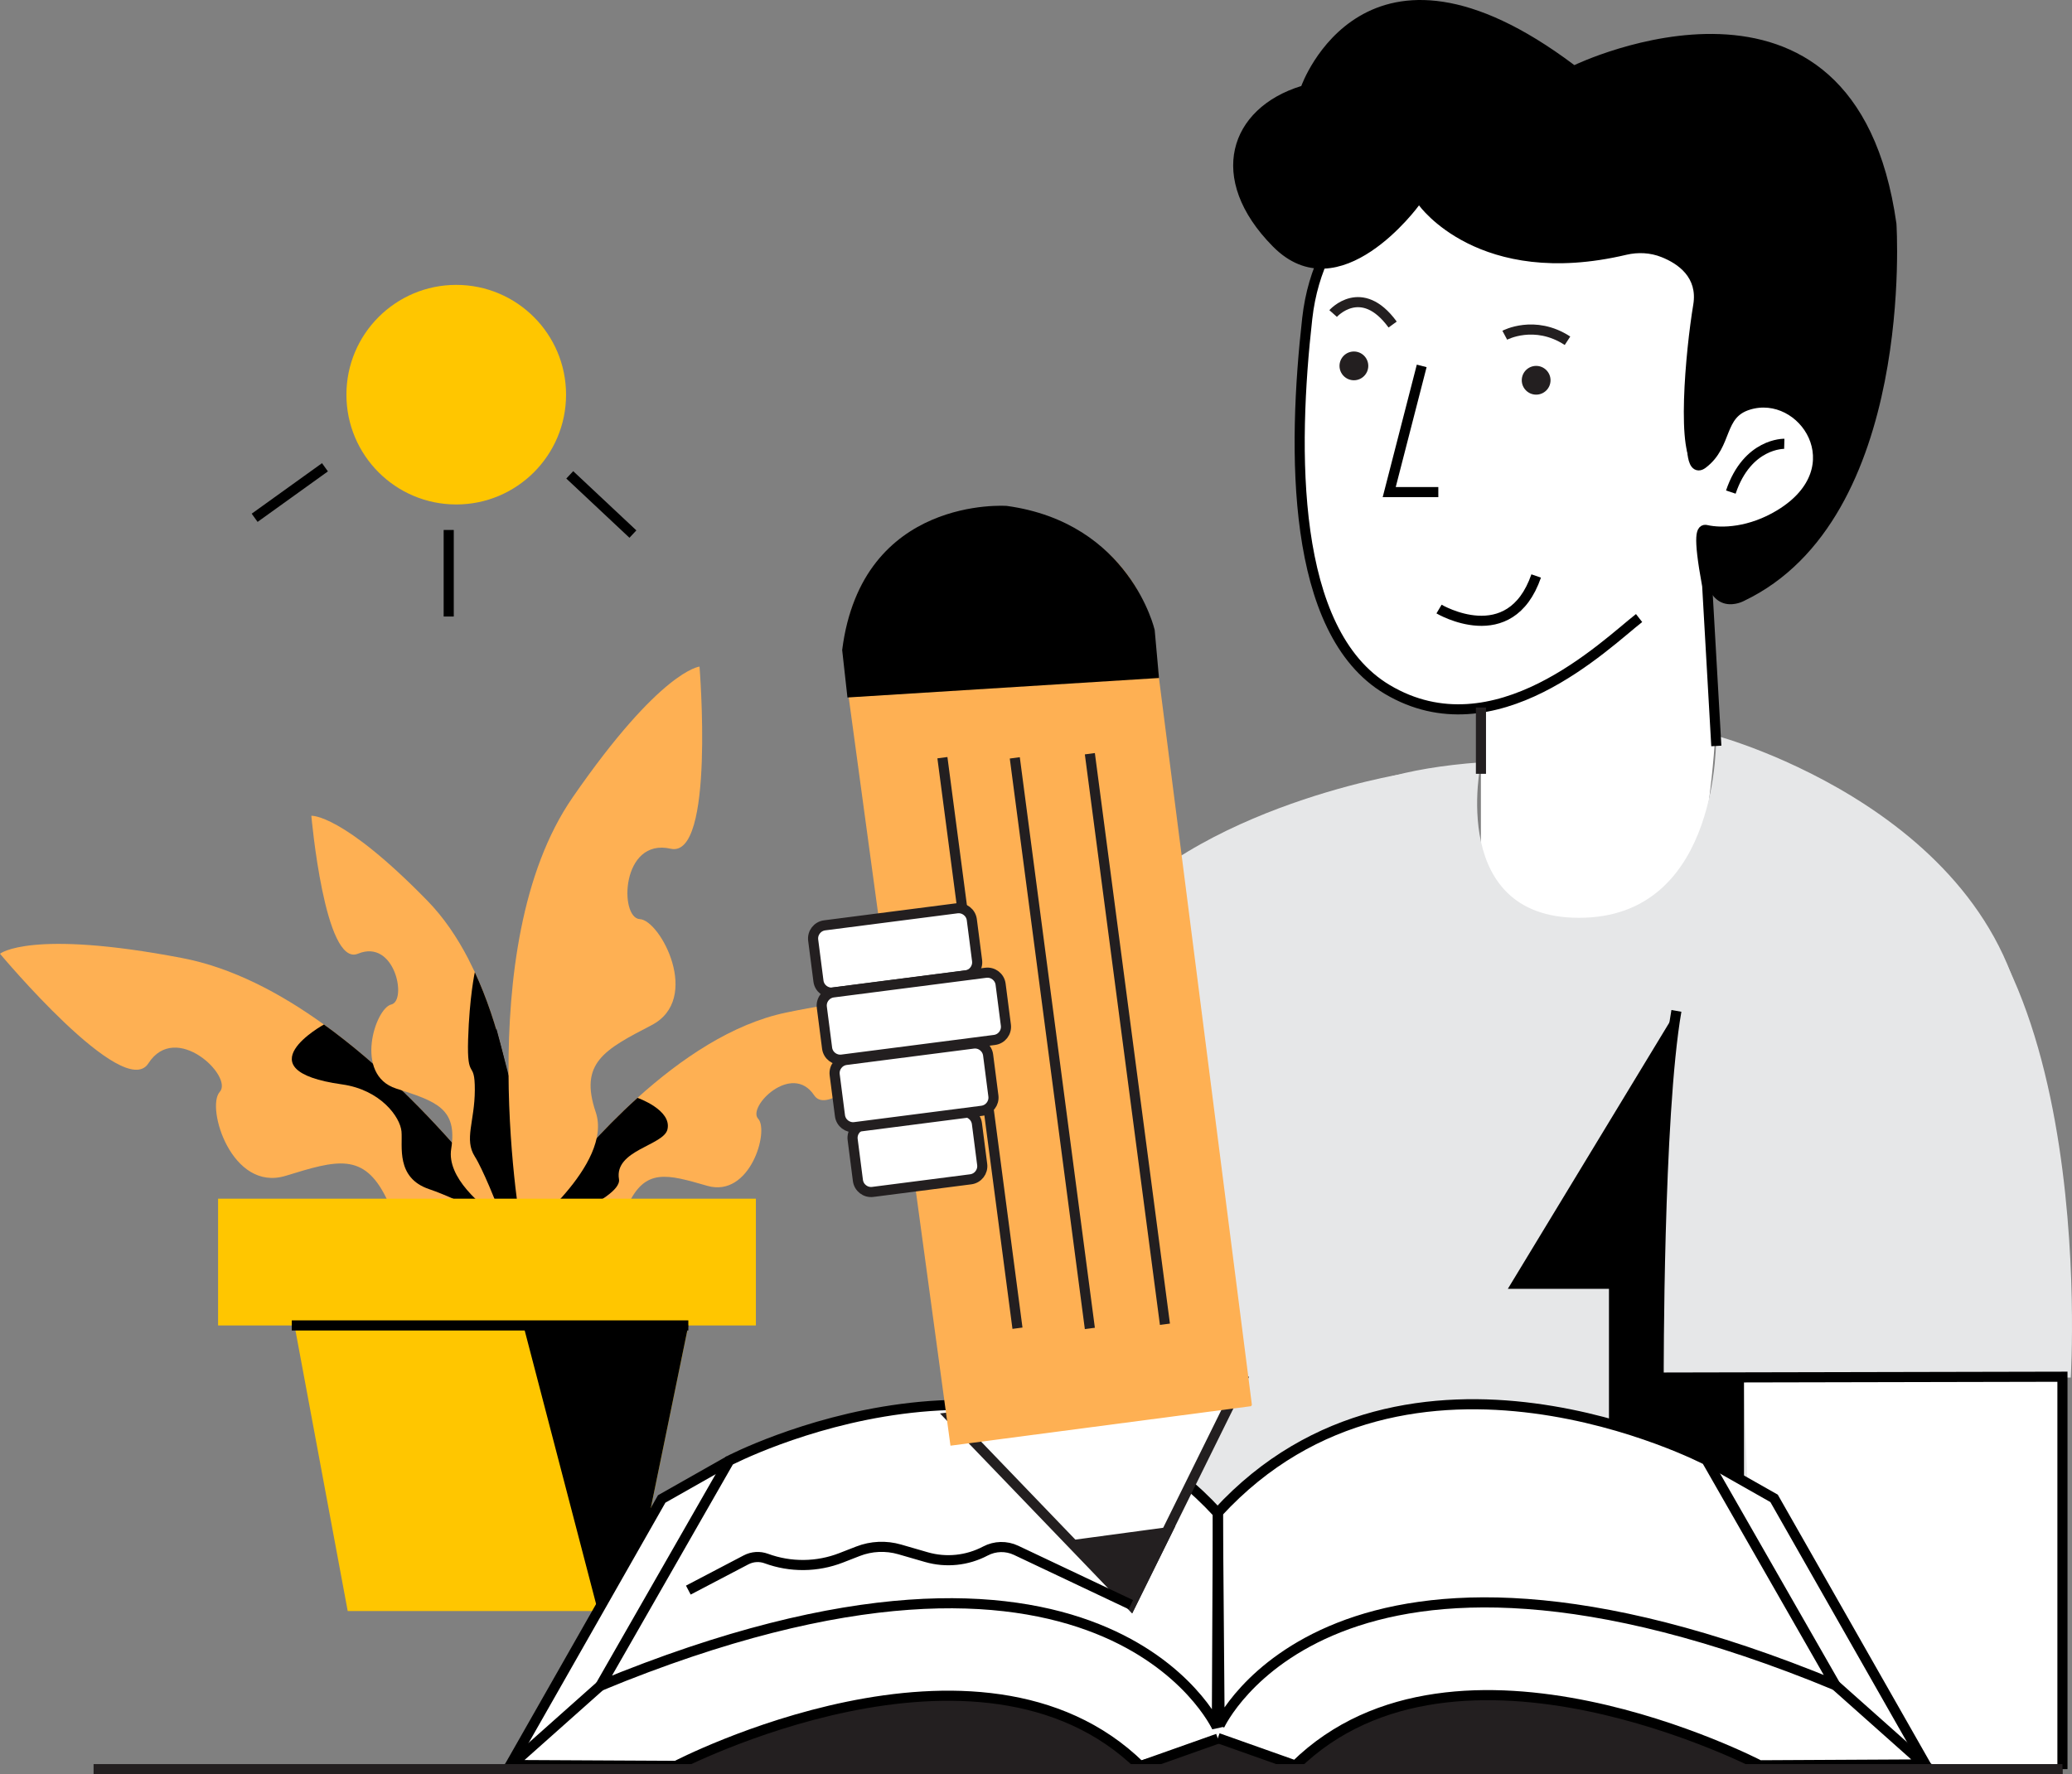 <svg width="204.921" height="175.514" viewBox="0 0 204.921 175.514" fill="none" xmlns="http://www.w3.org/2000/svg" xmlns:xlink="http://www.w3.org/1999/xlink">
	<rect x="0" y="0" width="204.921" height="175.514" fill="#808080" stroke="none"/>
	<desc>
			Created with Pixso.
	</desc>
	<defs/>
	<path id="Vector" d="M130.183 175.014L203.976 175.014" stroke="#000000"/>
	<path id="Vector" d="M139.91 13.826L130.469 26.549C130.469 26.549 127.305 42.066 129.685 55.847C129.685 55.847 133.072 72.774 146.461 69.992L146.461 90.167C146.461 90.167 148.484 101.469 166.019 93.371C166.019 93.371 168.885 85.125 169.662 72.396L168.751 52.43C168.751 52.43 180.032 52.566 179.701 45.024C179.37 37.485 174.729 32.917 173.821 33.154C172.912 33.391 157.805 12.118 139.907 13.824L139.91 13.826Z" fill-rule="nonzero" fill="#FFFFFF"/>
	<path id="Vector" d="M51.929 122.116C51.929 122.116 40.611 123.487 38.233 118.576C35.986 113.933 33.275 114.778 28.254 116.318C22.9 117.954 20.351 109.539 21.731 108.021C23.111 106.502 17.387 100.965 14.671 105.199C12.232 108.992 0 94.35 0 94.35C0 94.35 2.965 91.892 18.025 94.777C22.914 95.711 27.684 98.211 32.034 101.352L32.038 101.352C43.193 109.391 51.556 121.578 51.915 122.102C51.927 122.111 51.927 122.118 51.927 122.118L51.929 122.116Z" fill-rule="nonzero" fill="#FEB053"/>
	<path id="Vector" d="M51.929 122.116C51.929 122.116 45.739 118.75 42.432 117.633C39.13 116.511 39.831 113.391 39.709 111.943C39.587 110.502 37.63 107.809 33.839 107.276C23.809 105.87 32.036 101.352 32.036 101.352L32.041 101.352C43.195 109.391 51.558 121.578 51.917 122.102C51.929 122.111 51.929 122.118 51.929 122.118L51.929 122.116Z" fill-rule="nonzero" fill="#000000"/>
	<path id="Vector" d="M51.896 121.846L51.896 122.128C51.896 122.128 51.753 122.05 51.507 121.912C51.136 121.696 50.518 121.325 49.8 120.834C47.5 119.264 44.174 116.461 44.624 113.652C45.265 109.631 43.127 108.955 39.179 107.685C34.972 106.33 37.118 99.728 38.7 99.368C40.282 99.002 39.066 92.831 35.399 94.348C32.111 95.707 30.792 80.701 30.792 80.701C30.792 80.701 33.825 80.449 42.277 89.113C43.864 90.742 45.19 92.69 46.298 94.822L46.333 94.894L46.92 96.087L46.962 96.176C51.69 106.373 51.898 119.752 51.898 121.848L51.896 121.846Z" fill-rule="nonzero" fill="#FEB053"/>
	<path id="Vector" d="M91.962 99.603C91.962 99.603 82.495 111.318 80.524 108.356C78.322 105.044 73.876 109.492 74.982 110.673C76.092 111.854 74.188 118.534 69.94 117.306C65.961 116.156 63.806 115.529 62.095 119.222C60.281 123.13 51.324 122.193 51.324 122.193C51.324 122.193 52.441 120.48 54.394 117.996C56.455 115.353 59.466 111.842 63.046 108.607C67.323 104.744 72.425 101.279 77.74 100.171C89.591 97.7 91.96 99.606 91.96 99.606L91.962 99.603Z" fill-rule="nonzero" fill="#FEB053"/>
	<path id="Vector" d="M49.091 101.756C49.091 101.756 46.76 107.985 48.622 114.497C49.669 118.158 50.105 121.036 50.105 121.036L51.901 122.125C51.901 122.125 52.117 108.408 52.089 108.084C52.061 107.76 50.305 106.377 50.305 106.377L49.094 101.758L49.091 101.756Z" fill-rule="nonzero" fill="#000000"/>
	<path id="Vector" d="M66.01 111.732C65.63 113.328 60.729 113.764 61.217 116.651C61.569 118.722 52.19 121.975 51.934 122.109C52.007 121.984 53.032 120.24 54.396 117.996C56.457 115.353 59.468 111.842 63.048 108.607C63.048 108.607 66.473 109.797 66.01 111.734L66.01 111.732Z" fill-rule="nonzero" fill="#000000"/>
	<path id="Vector" d="M51.896 121.846L51.507 121.912C51.136 121.696 50.519 121.325 49.8 120.834C49.082 118.978 47.727 115.616 46.96 114.412C45.883 112.71 46.948 110.955 46.96 107.833C46.972 104.706 46.169 107.049 46.296 102.824C46.427 98.601 46.96 96.174 46.96 96.174C51.687 106.37 51.896 119.75 51.896 121.846Z" fill-rule="nonzero" fill="#000000"/>
	<path id="Vector" d="M51.636 122.149C51.636 122.149 46.389 93.716 56.633 78.884C65.348 66.267 69.182 65.943 69.182 65.943C69.182 65.943 70.731 84.959 66.332 83.961C61.429 82.848 61.227 90.81 63.278 90.925C65.33 91.04 69.412 98.829 64.445 101.413C59.788 103.835 57.264 105.136 58.917 110.02C60.666 115.184 51.636 122.149 51.636 122.149Z" fill-rule="nonzero" fill="#FEB053"/>
	<path id="Vector" d="M74.757 118.581L74.757 131.12L68.076 131.12L62.269 159.372L34.388 159.372L29.128 131.12L21.569 131.12L21.569 118.581L74.757 118.581Z" fill-rule="nonzero" fill="#FFC600"/>
	<path id="Vector" d="M55.983 39.043C55.983 45.041 51.12 49.904 45.122 49.904C39.124 49.904 34.261 45.041 34.261 39.043C34.261 33.045 39.124 28.182 45.122 28.182C51.12 28.182 55.983 33.045 55.983 39.043Z" fill-rule="evenodd" fill="#FFC600"/>
	<path id="Vector" d="" fill-rule="nonzero" fill="#FFC600"/>
	<path id="Vector" d="M44.378 52.428L44.378 60.99" stroke="#000000"/>
	<path id="Vector" d="" fill-rule="nonzero" fill="#FFC600"/>
	<path id="Vector" d="M32.139 46.226L25.184 51.223" stroke="#000000"/>
	<path id="Vector" d="" fill-rule="nonzero" fill="#FFC600"/>
	<path id="Vector" d="M56.349 46.975L62.595 52.834" stroke="#000000"/>
	<path id="Vector" d="M68.076 131.12L51.84 131.416L59.135 159.372L62.269 159.372L68.076 131.12Z" fill-rule="nonzero" fill="#000000"/>
	<path id="Vector" d="M68.076 131.12L28.858 131.12" stroke="#000000"/>
	<path id="Vector" d="M67.149 175.014L112.418 175.014L175.297 175.014L190.494 173.575L112.418 153.804" fill-rule="nonzero" fill="#231F20"/>
	<path id="Vector" d="M67.149 175.014L112.418 175.014L175.297 175.014L190.494 173.575L112.418 153.804" stroke="#231F20"/>
	<path id="Vector" d="M146.466 75.41C146.466 75.41 143.05 91.294 156.782 90.782C170.194 90.282 169.723 72.776 169.723 72.776C169.723 72.776 198.998 80.571 200.709 104.542C202.082 123.787 202.887 159.6 202.887 159.6L116.629 158.743L119.554 101.779C119.819 96.622 121.404 91.59 124.321 87.332C128.065 81.869 130.861 76.553 146.466 75.412L146.466 75.41Z" fill-rule="nonzero" fill="#E6E7E8"/>
	<path id="Vector" d="M169.744 73.795L168.842 57.951C167.873 52.688 168.298 52.327 168.753 52.432C170.274 52.779 173.11 52.681 176.039 50.897C183.6 46.292 178.323 38.377 172.92 40.048C169.943 40.968 170.924 43.958 168.392 45.874C165.995 47.686 168.392 33.954 168.392 33.954C169.556 21.061 158.632 16.139 152.163 14.364C149.022 13.502 145.696 13.678 142.677 14.901C137.647 16.939 130.406 21.565 129.286 31.506C127.826 44.48 127.61 62.486 137.187 68.197C147.862 74.562 158.766 63.746 162.106 61.141" stroke="#000000"/>
	<path id="Vector" d="M146.466 69.992L146.466 76.55" stroke="#231F20"/>
	<path id="Vector" d="M168.359 55.46C168.38 55.561 168.394 55.664 168.403 55.765C168.934 61.387 172.462 59.455 172.462 59.455C189.501 51.345 187.557 22.122 187.557 22.122C183.459 -6.964 155.705 6.442 155.705 6.442C134.945 -9.172 128.699 8.507 128.699 8.507C121.584 10.697 119.254 17.676 125.887 24.382C132.52 31.088 140.342 20.314 140.342 20.314C140.342 20.314 146.231 28.659 160.843 25.206C162 24.934 163.218 24.992 164.321 25.434C165.972 26.091 167.911 27.445 167.465 30.131C166.711 34.656 165.711 45.282 167.673 46.102C169.556 46.888 169.917 43.585 171.413 41.36C172.898 39.151 176.408 39.158 178.715 42.071C181.356 45.404 178.274 49.841 174.617 51.636C174.617 51.636 173.002 52.826 168.563 52.425C168.124 52.385 168.218 54.794 168.359 55.455L168.359 55.46Z" fill-rule="nonzero" fill="#000000"/>
	<path id="Vector" d="M171.981 124.804L173.88 174.606L203.977 174.716L203.977 119.097L171.981 124.804Z" fill-rule="nonzero" fill="#FFFFFF"/>
	<path id="Vector" d="M182.959 82.01C182.959 82.01 168.026 80.804 165.913 98.955C163.8 117.107 164.556 136.277 164.556 136.277L204.796 136.277C204.796 136.277 207.92 86.806 182.959 82.01Z" fill-rule="nonzero" fill="#E6E7E8"/>
	<path id="Vector" d="M138.762 76.55C138.762 76.55 116.296 80.168 107.787 93.033C100.558 103.962 110.719 118.863 110.719 118.863L143.795 120.121L140.445 88.458L138.762 76.55Z" fill-rule="nonzero" fill="#E6E7E8"/>
	<path id="Vector" d="M176.466 43.904C176.466 43.904 172.823 43.801 171.18 48.679" stroke="#000000"/>
	<path id="Vector" d="M135.323 36.196C135.323 36.981 134.686 37.618 133.901 37.618C133.115 37.618 132.478 36.981 132.478 36.196C132.478 35.41 133.115 34.773 133.901 34.773C134.686 34.773 135.323 35.41 135.323 36.196Z" fill-rule="evenodd" fill="#231F20"/>
	<path id="Vector" d="M153.348 37.618C153.348 38.404 152.711 39.041 151.926 39.041C151.14 39.041 150.503 38.404 150.503 37.618C150.503 36.833 151.14 36.196 151.926 36.196C152.711 36.196 153.348 36.833 153.348 37.618Z" fill-rule="evenodd" fill="#231F20"/>
	<path id="Vector" d="M148.823 33.163C148.823 33.163 151.768 31.584 155.026 33.71" stroke="#231F20"/>
	<path id="Vector" d="M131.847 31.015C131.847 31.015 134.643 27.865 137.732 32.107" stroke="#231F20"/>
	<path id="Vector" d="M140.607 36.196L137.394 48.679L142.25 48.679" stroke="#000000"/>
	<path id="Vector" d="M142.321 60.251C142.321 60.251 149.346 64.417 151.928 56.979" stroke="#000000"/>
	<path id="Vector" d="M171.981 136.193L171.981 173.575" stroke="#000000"/>
	<path id="Vector" d="M203.976 175.014L203.976 136.193L164.042 136.277C164.042 136.277 163.988 110.387 165.796 100.002" stroke="#000000"/>
	<path id="Vector" d="M65.442 148.286L50.568 174.606L67.149 175.014C67.149 175.014 95.03 158.741 112.334 174.294L120.451 171.998L128.141 175.014C128.141 175.014 137.943 158.924 173.882 174.606L190.496 174.714L175.408 147.765C175.408 147.765 158.963 138.305 145.13 138.974C145.13 138.974 129.263 139.486 120.533 149.542C120.533 149.542 102.583 130.181 72.125 144.497L65.445 148.286L65.442 148.286Z" fill-rule="nonzero" fill="#FFFFFF"/>
	<path id="Vector" d="M59.377 166.764L72.12 144.497C72.12 144.497 101.527 129.115 120.448 149.689L120.348 170.864L120.348 170.867C120.348 170.867 109.078 146.253 59.377 166.764Z" stroke="#000000"/>
	<path id="Vector" d="M59.379 166.764L50.568 174.606L66.874 174.69C66.874 174.69 96.828 159.062 112.782 174.714L120.449 171.996" stroke="#000000"/>
	<path id="Vector" d="M72.123 144.5L65.442 148.286L50.403 174.716" stroke="#000000"/>
	<path id="Vector" d="M181.52 166.705L168.777 144.439C168.777 144.439 139.37 129.057 120.448 149.631L120.62 170.679L120.62 170.681C120.62 170.681 131.819 146.194 181.52 166.705Z" stroke="#000000"/>
	<path id="Vector" d="M181.518 166.705L190.329 174.547L174.023 174.632C174.023 174.632 144.069 159.003 128.115 174.655L120.448 171.937" stroke="#000000"/>
	<path id="Vector" d="M168.777 144.441L175.457 148.227L190.494 174.655" stroke="#000000"/>
	<path id="Vector" d="M94.02 140.202L111.843 158.74L122.681 136.789L94.02 140.202Z" fill-rule="nonzero" fill="#FFFFFF"/>
	<path id="Vector" d="M111.843 158.74L122.681 136.789L94.02 140.202L111.843 158.74Z" stroke="#231F20"/>
	<path id="Vector" d="M123.812 138.974L123.728 139.108L94.002 143.016L83.631 66.727C83.542 66.07 83.498 65.413 83.498 64.762C83.498 59.786 86.063 55.087 90.385 52.42C94.204 50.054 98.907 49.592 103.121 51.174L104.874 51.831C109.919 53.723 113.496 58.249 114.177 63.589L123.812 138.976L123.812 138.974Z" fill-rule="nonzero" fill="#FEB053"/>
	<path id="Vector" d="M83.812 68.999L114.625 67.07L114.198 62.319C114.198 62.319 111.778 51.716 99.567 50.047C99.567 50.047 85.228 48.993 83.291 64.305L83.812 68.997L83.812 68.999Z" fill-rule="nonzero" fill="#000000"/>
	<path id="Vector" d="M106.285 152.821L115.371 151.595L111.844 158.74L106.285 152.821Z" fill-rule="nonzero" fill="#231F20"/>
	<path id="Vector" d="M115.371 151.595L111.844 158.74L106.285 152.821L115.371 151.595Z" stroke="#231F20"/>
	<path id="Vector" d="" fill-rule="nonzero" fill="#231F20"/>
	<path id="Vector" d="M93.204 74.954L100.628 131.395" stroke="#231F20"/>
	<path id="Vector" d="" fill-rule="nonzero" fill="#231F20"/>
	<path id="Vector" d="M100.363 74.973L107.787 131.416" stroke="#231F20"/>
	<path id="Vector" d="" fill-rule="nonzero" fill="#231F20"/>
	<path id="Vector" d="M107.787 74.562L115.212 131.003" stroke="#231F20"/>
	<path id="Vector" d="M95.148 110.017L85.461 111.265C84.743 111.357 84.235 112.015 84.328 112.734L84.848 116.778C84.941 117.496 85.599 118.004 86.317 117.911L96.004 116.664C96.723 116.571 97.231 115.913 97.138 115.195L96.617 111.151C96.525 110.432 95.867 109.924 95.148 110.017Z" fill-rule="nonzero" fill="#FFFFFF"/>
	<path id="Vector" d="M95.148 110.017C95.867 109.924 96.525 110.432 96.617 111.151L97.138 115.195C97.231 115.913 96.723 116.571 96.004 116.664L86.317 117.911C85.599 118.004 84.941 117.496 84.848 116.778L84.328 112.734C84.235 112.015 84.743 111.357 85.461 111.265L95.148 110.017Z" stroke="#231F20"/>
	<path id="Vector" d="M94.644 89.854L81.558 91.54C80.839 91.633 80.332 92.29 80.424 93.009L80.945 97.053C81.038 97.772 81.695 98.279 82.414 98.187L95.5 96.501C96.219 96.408 96.726 95.751 96.634 95.032L96.113 90.988C96.02 90.269 95.363 89.762 94.644 89.854Z" fill-rule="nonzero" fill="#FFFFFF"/>
	<path id="Vector" d="M94.644 89.854C95.363 89.762 96.02 90.269 96.113 90.988L96.634 95.032C96.726 95.751 96.219 96.408 95.5 96.501L82.414 98.187C81.695 98.279 81.038 97.772 80.945 97.053L80.424 93.009C80.332 92.29 80.839 91.633 81.558 91.54L94.644 89.854Z" stroke="#231F20"/>
	<path id="Vector" d="M96.257 103.236L83.685 104.855C82.966 104.948 82.459 105.606 82.551 106.324L83.072 110.368C83.165 111.087 83.822 111.594 84.541 111.502L97.113 109.883C97.831 109.79 98.339 109.132 98.246 108.414L97.725 104.37C97.633 103.651 96.975 103.143 96.257 103.236Z" fill-rule="nonzero" fill="#FFFFFF"/>
	<path id="Vector" d="M96.257 103.236C96.975 103.143 97.633 103.651 97.725 104.37L98.246 108.414C98.339 109.132 97.831 109.79 97.113 109.883L84.541 111.502C83.822 111.594 83.165 111.087 83.072 110.368L82.551 106.324C82.459 105.606 82.966 104.948 83.685 104.855L96.257 103.236Z" stroke="#231F20"/>
	<path id="Vector" d="M97.492 96.232L82.413 98.174C81.694 98.267 81.186 98.924 81.279 99.643L81.8 103.687C81.892 104.406 82.55 104.913 83.269 104.821L98.348 102.878C99.067 102.786 99.574 102.128 99.481 101.409L98.96 97.366C98.868 96.647 98.21 96.139 97.492 96.232Z" fill-rule="nonzero" fill="#FFFFFF"/>
	<path id="Vector" d="M97.492 96.232C98.21 96.139 98.868 96.647 98.96 97.366L99.481 101.409C99.574 102.128 99.067 102.786 98.348 102.878L83.269 104.821C82.55 104.913 81.892 104.406 81.8 103.687L81.279 99.643C81.186 98.924 81.694 98.267 82.413 98.174L97.492 96.232Z" stroke="#231F20"/>
	<path id="Vector" d="M111.843 158.741L100.494 153.368C99.527 152.91 98.403 152.936 97.457 153.436C95.661 154.386 93.567 154.602 91.617 154.039L88.983 153.276C87.624 152.882 86.171 152.947 84.852 153.461L83.195 154.107C80.817 155.034 78.183 155.06 75.787 154.18C75.132 153.938 74.404 153.987 73.785 154.311L68.076 157.302" stroke="#000000"/>
	<path id="Vector" d="M165.796 100.005L149.125 127.501L159.127 127.501L159.127 141.197C159.127 141.197 167.812 143.418 171.981 146.255L171.981 136.193L164.042 136.277C164.042 136.277 165.211 103.887 165.796 100.002L165.796 100.005Z" fill-rule="nonzero" fill="#000000"/>
	<path id="Vector" d="M203.977 175.014L9.255 175.014" stroke="#231F20"/>
</svg>
